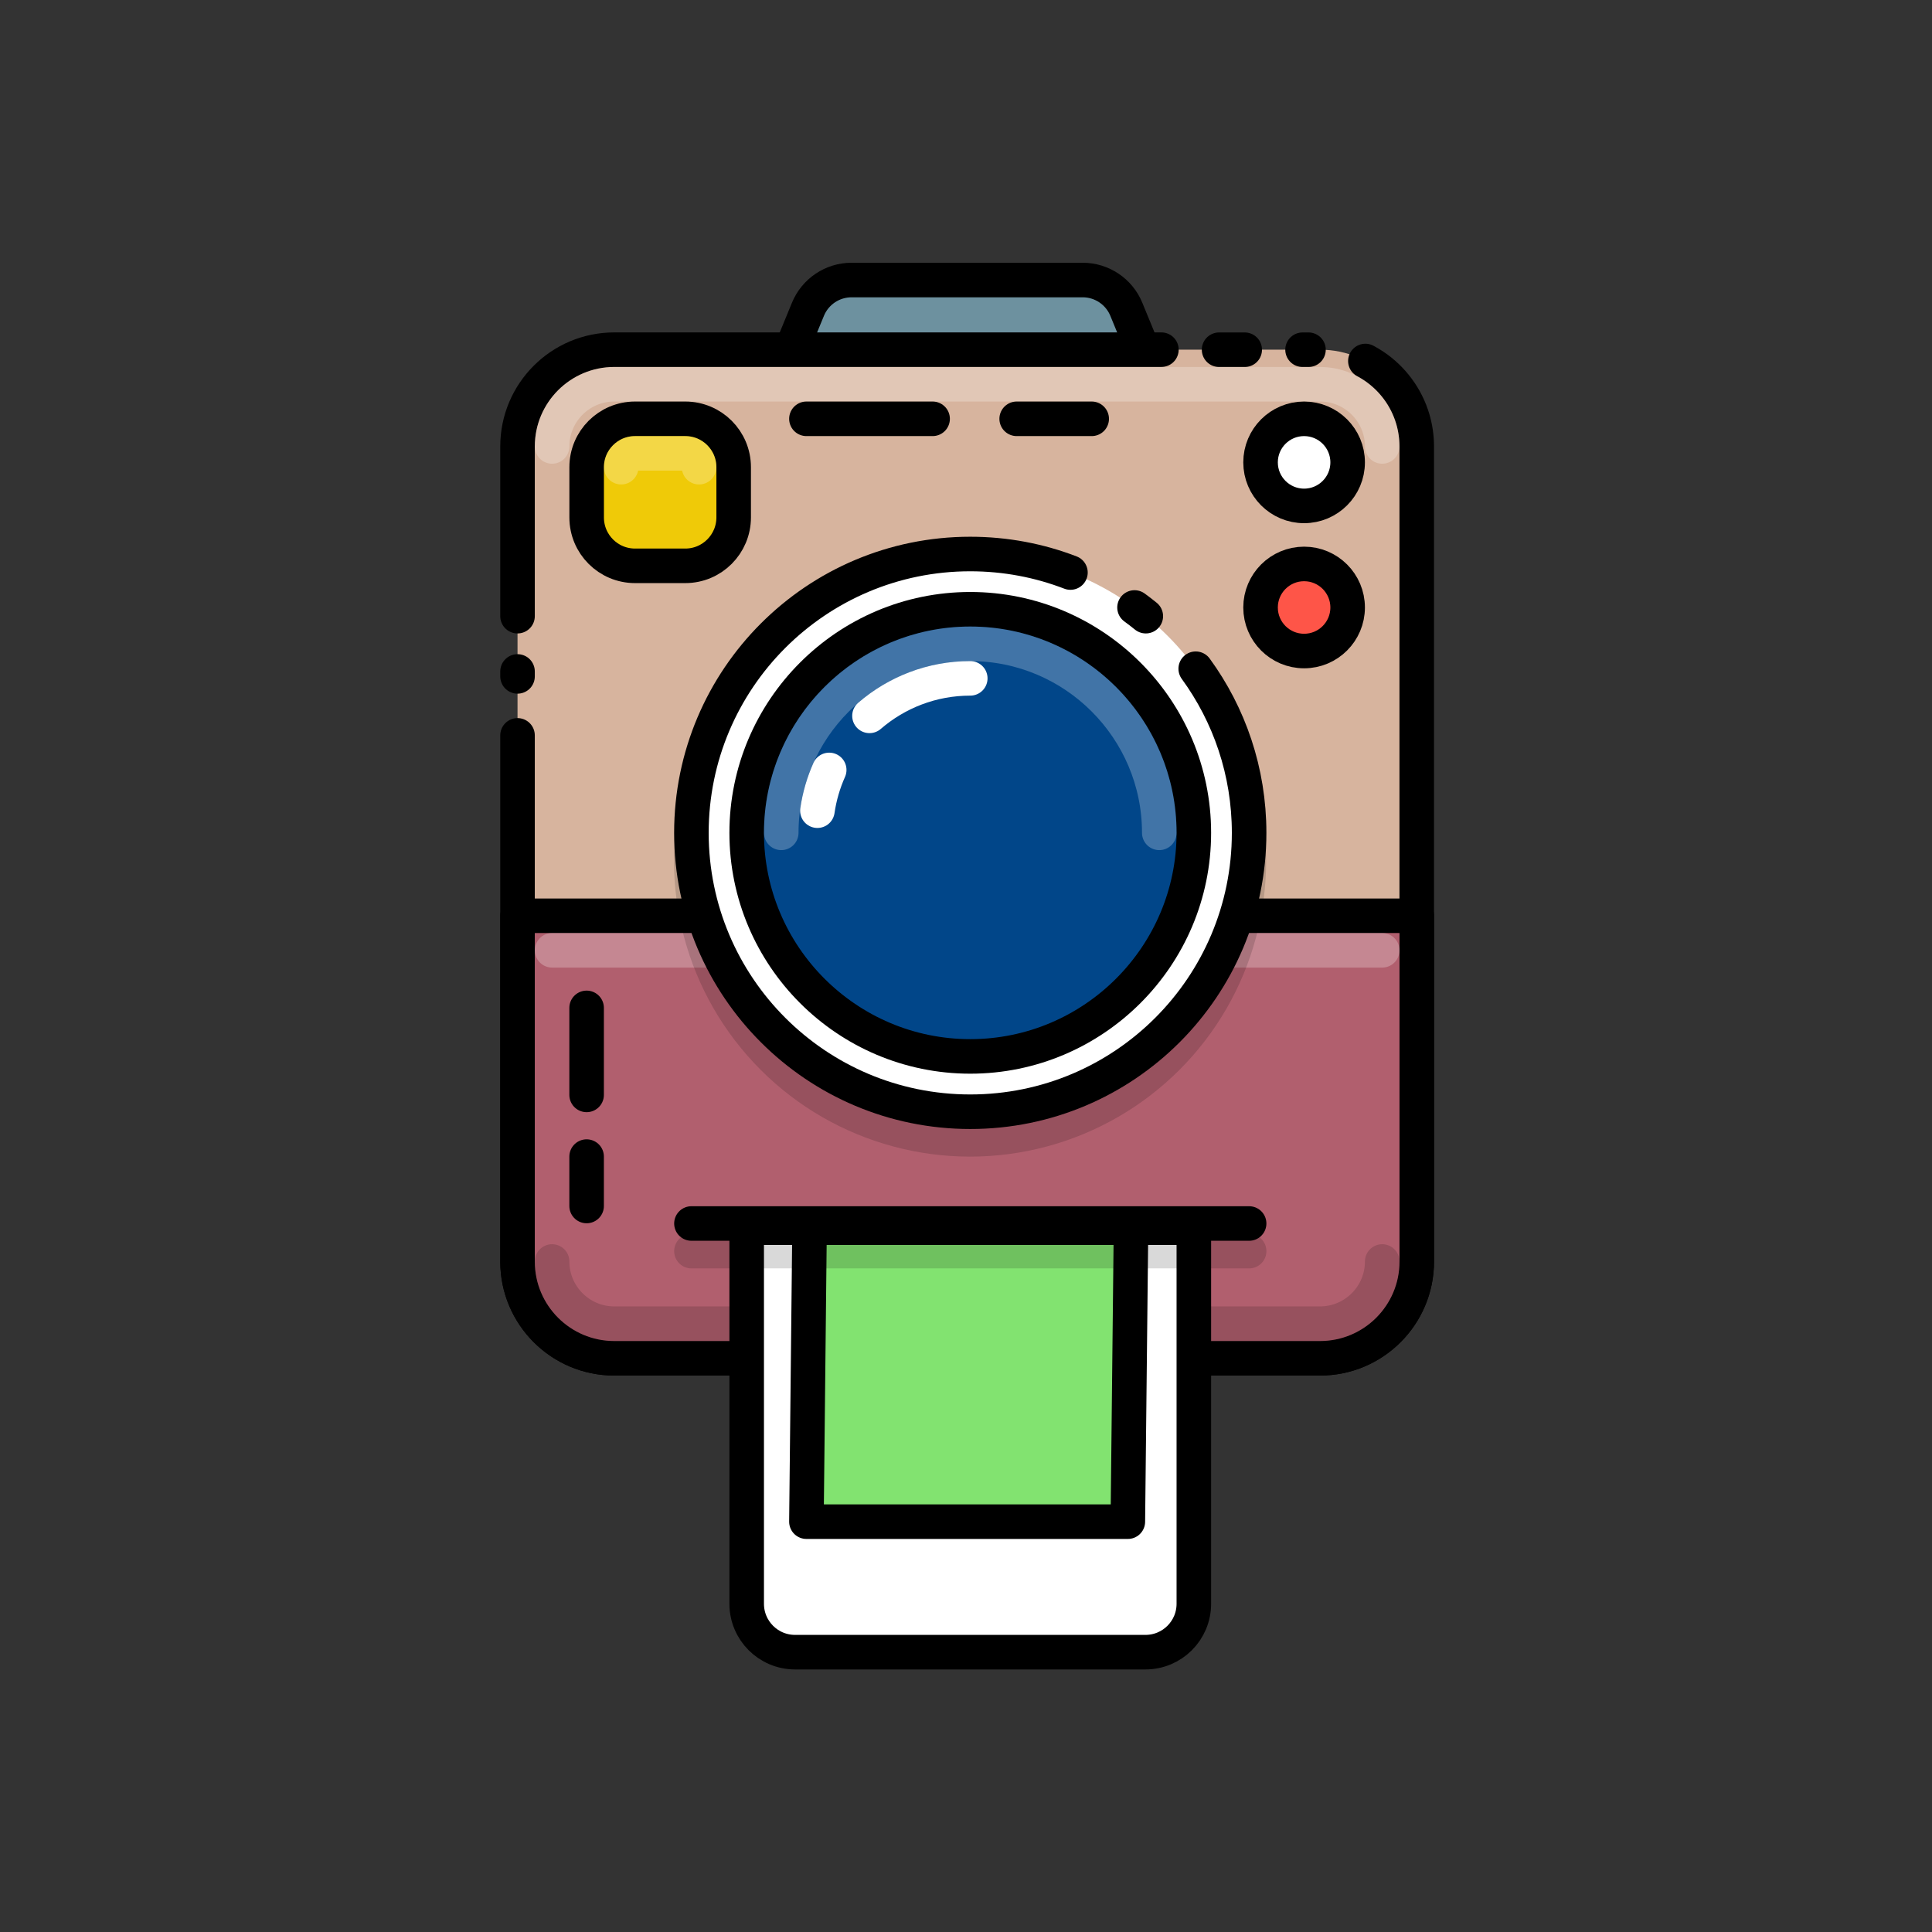 <?xml version="1.0" encoding="utf-8"?>
<!-- Generator: Adobe Illustrator 24.1.0, SVG Export Plug-In . SVG Version: 6.00 Build 0)  -->
<svg version="1.1" id="Layer_1" xmlns="http://www.w3.org/2000/svg" xmlns:xlink="http://www.w3.org/1999/xlink" x="0px" y="0px"
	 viewBox="0 0 512 512" style="enable-background:new 0 0 512 512;" xml:space="preserve">
<rect x="0" y="0" width="512" height="512" fill="#333333" stroke="none"/>
<style type="text/css">
	.st0{fill:#6D919F;stroke:#000000;stroke-width:9.156;stroke-linecap:round;stroke-linejoin:round;stroke-miterlimit:10;}
	.st1{fill:#D7B49E;}
	.st2{fill:none;stroke:#000000;stroke-width:9.156;stroke-linecap:round;stroke-linejoin:round;stroke-miterlimit:10;}
	
		.st3{opacity:0.25;fill:none;stroke:#FFFFFF;stroke-width:9.156;stroke-linecap:round;stroke-linejoin:round;stroke-miterlimit:10;}
	.st4{fill:#B15F6E;stroke:#000000;stroke-width:9.156;stroke-linecap:round;stroke-linejoin:round;stroke-miterlimit:10;}
	
		.st5{opacity:0.15;fill:none;stroke:#000000;stroke-width:9.156;stroke-linecap:round;stroke-linejoin:round;stroke-miterlimit:10;}
	.st6{opacity:0.15;}
	.st7{fill:#FFFFFF;}
	.st8{fill:#014689;stroke:#000000;stroke-width:9.156;stroke-linecap:round;stroke-linejoin:round;stroke-miterlimit:10;}
	.st9{fill:none;stroke:#FFFFFF;stroke-width:9.156;stroke-linecap:round;stroke-linejoin:round;stroke-miterlimit:10;}
	.st10{fill:#EFCA08;stroke:#000000;stroke-width:9.156;stroke-linecap:round;stroke-linejoin:round;stroke-miterlimit:10;}
	.st11{fill:#FFFFFF;stroke:#000000;stroke-width:9.156;stroke-linecap:round;stroke-linejoin:round;stroke-miterlimit:10;}
	.st12{fill:#FE5548;stroke:#000000;stroke-width:9.156;stroke-linecap:round;stroke-linejoin:round;stroke-miterlimit:10;}
	.st13{fill:#82E370;stroke:#000000;stroke-width:9.156;stroke-linecap:round;stroke-linejoin:round;stroke-miterlimit:10;}
</style>
<g>
	<path class="st0" d="M286.92,74.21h-61.24c-5.07,0-9.64,3.06-11.57,7.76l-5.97,14.52h96.32l-5.97-14.52
		C296.57,77.28,291.99,74.21,286.92,74.21z"/>
	<path class="st1" d="M349.82,359.95H162.79c-14.16,0-25.64-11.48-25.64-25.64v-216c0-14.16,11.48-25.64,25.64-25.64h187.03
		c14.16,0,25.64,11.48,25.64,25.64v216C375.45,348.47,363.98,359.95,349.82,359.95z"/>
	<path class="st2" d="M137.15,163.29v-44.98c0-14.16,11.48-25.64,25.64-25.64h144.99"/>
	<line class="st2" x1="137.15" y1="179.25" x2="137.15" y2="177.94"/>
	<path class="st2" d="M361.84,95.67c0.8,0.42,1.57,0.89,2.31,1.39c4.86,3.28,8.53,8.18,10.24,13.93c0.69,2.32,1.06,4.78,1.06,7.33
		v216c0,14.16-11.48,25.64-25.64,25.64H162.79c-14.16,0-25.64-11.48-25.64-25.64V194.88"/>
	<line class="st2" x1="345.19" y1="92.68" x2="346.76" y2="92.68"/>
	<line class="st2" x1="323.07" y1="92.68" x2="329.86" y2="92.68"/>
	<path class="st3" d="M146.31,118.31c0-9.09,7.39-16.48,16.48-16.48h187.03c9.09,0,16.48,7.39,16.48,16.48"/>
	<path class="st4" d="M137.15,242.69v91.63c0,14.16,11.48,25.64,25.64,25.64h187.03c14.16,0,25.64-11.48,25.64-25.64v-91.63H137.15z
		"/>
	<path class="st5" d="M366.3,334.31c0,9.09-7.39,16.48-16.48,16.48H162.79c-9.09,0-16.48-7.39-16.48-16.48"/>
	<line class="st2" x1="155.46" y1="290.16" x2="155.46" y2="267.1"/>
	<line class="st2" x1="155.46" y1="319.6" x2="155.46" y2="306.51"/>
	<line class="st2" x1="269.43" y1="110.99" x2="289.31" y2="110.99"/>
	<line class="st2" x1="213.71" y1="110.99" x2="247.15" y2="110.99"/>
	<line class="st3" x1="146.31" y1="251.84" x2="366.3" y2="251.84"/>
	
		<ellipse transform="matrix(0.707 -0.707 0.707 0.707 -85.933 248.611)" class="st6" cx="257.13" cy="228.04" rx="78.48" ry="78.48"/>
	<circle class="st7" cx="257.13" cy="220.71" r="73.9"/>
	<path class="st2" d="M303.65,163.29c-0.98-0.79-1.97-1.56-2.99-2.3"/>
	<path class="st2" d="M283.68,151.73c-8.24-3.17-17.19-4.91-26.55-4.91c-40.81,0-73.9,33.09-73.9,73.9s33.09,73.9,73.9,73.9
		s73.9-33.09,73.9-73.9c0-16.26-5.25-31.3-14.15-43.5"/>
	<path class="st8" d="M257.13,279.96c-32.67,0-59.25-26.58-59.25-59.25c0-32.67,26.58-59.25,59.25-59.25
		c32.67,0,59.25,26.58,59.25,59.25C316.38,253.38,289.8,279.96,257.13,279.96z"/>
	<path class="st9" d="M216.62,214.84c0.55-3.79,1.62-7.42,3.13-10.8"/>
	<path class="st9" d="M230.42,189.71c7.17-6.19,16.51-9.94,26.71-9.94"/>
	<path class="st3" d="M207.04,220.71c0-27.62,22.47-50.09,50.09-50.09c27.62,0,50.09,22.47,50.09,50.09"/>
	<path class="st10" d="M181.61,149.95h-13.32c-7.08,0-12.82-5.74-12.82-12.82v-13.32c0-7.08,5.74-12.82,12.82-12.82h13.32
		c7.08,0,12.82,5.74,12.82,12.82v13.32C194.42,144.21,188.69,149.95,181.61,149.95z"/>
	<path class="st3" d="M164.62,123.81c0-2.02,1.64-3.66,3.66-3.66h13.32c2.02,0,3.66,1.64,3.66,3.66"/>
	<circle class="st11" cx="345.6" cy="122.53" r="11.54"/>
	<circle class="st12" cx="345.6" cy="160.99" r="11.54"/>
	<line class="st2" x1="183.24" y1="324.24" x2="331.03" y2="324.24"/>
	<path class="st11" d="M316.38,325.35h-118.5v99.67c0,7.08,5.74,12.82,12.82,12.82h92.86c7.08,0,12.82-5.74,12.82-12.82V325.35z"/>
	<polygon class="st13" points="298.89,403.26 213.71,403.26 214.54,325.35 299.73,325.35 	"/>
	<line class="st5" x1="183.24" y1="331.56" x2="331.03" y2="331.56"/>
</g>
</svg>
